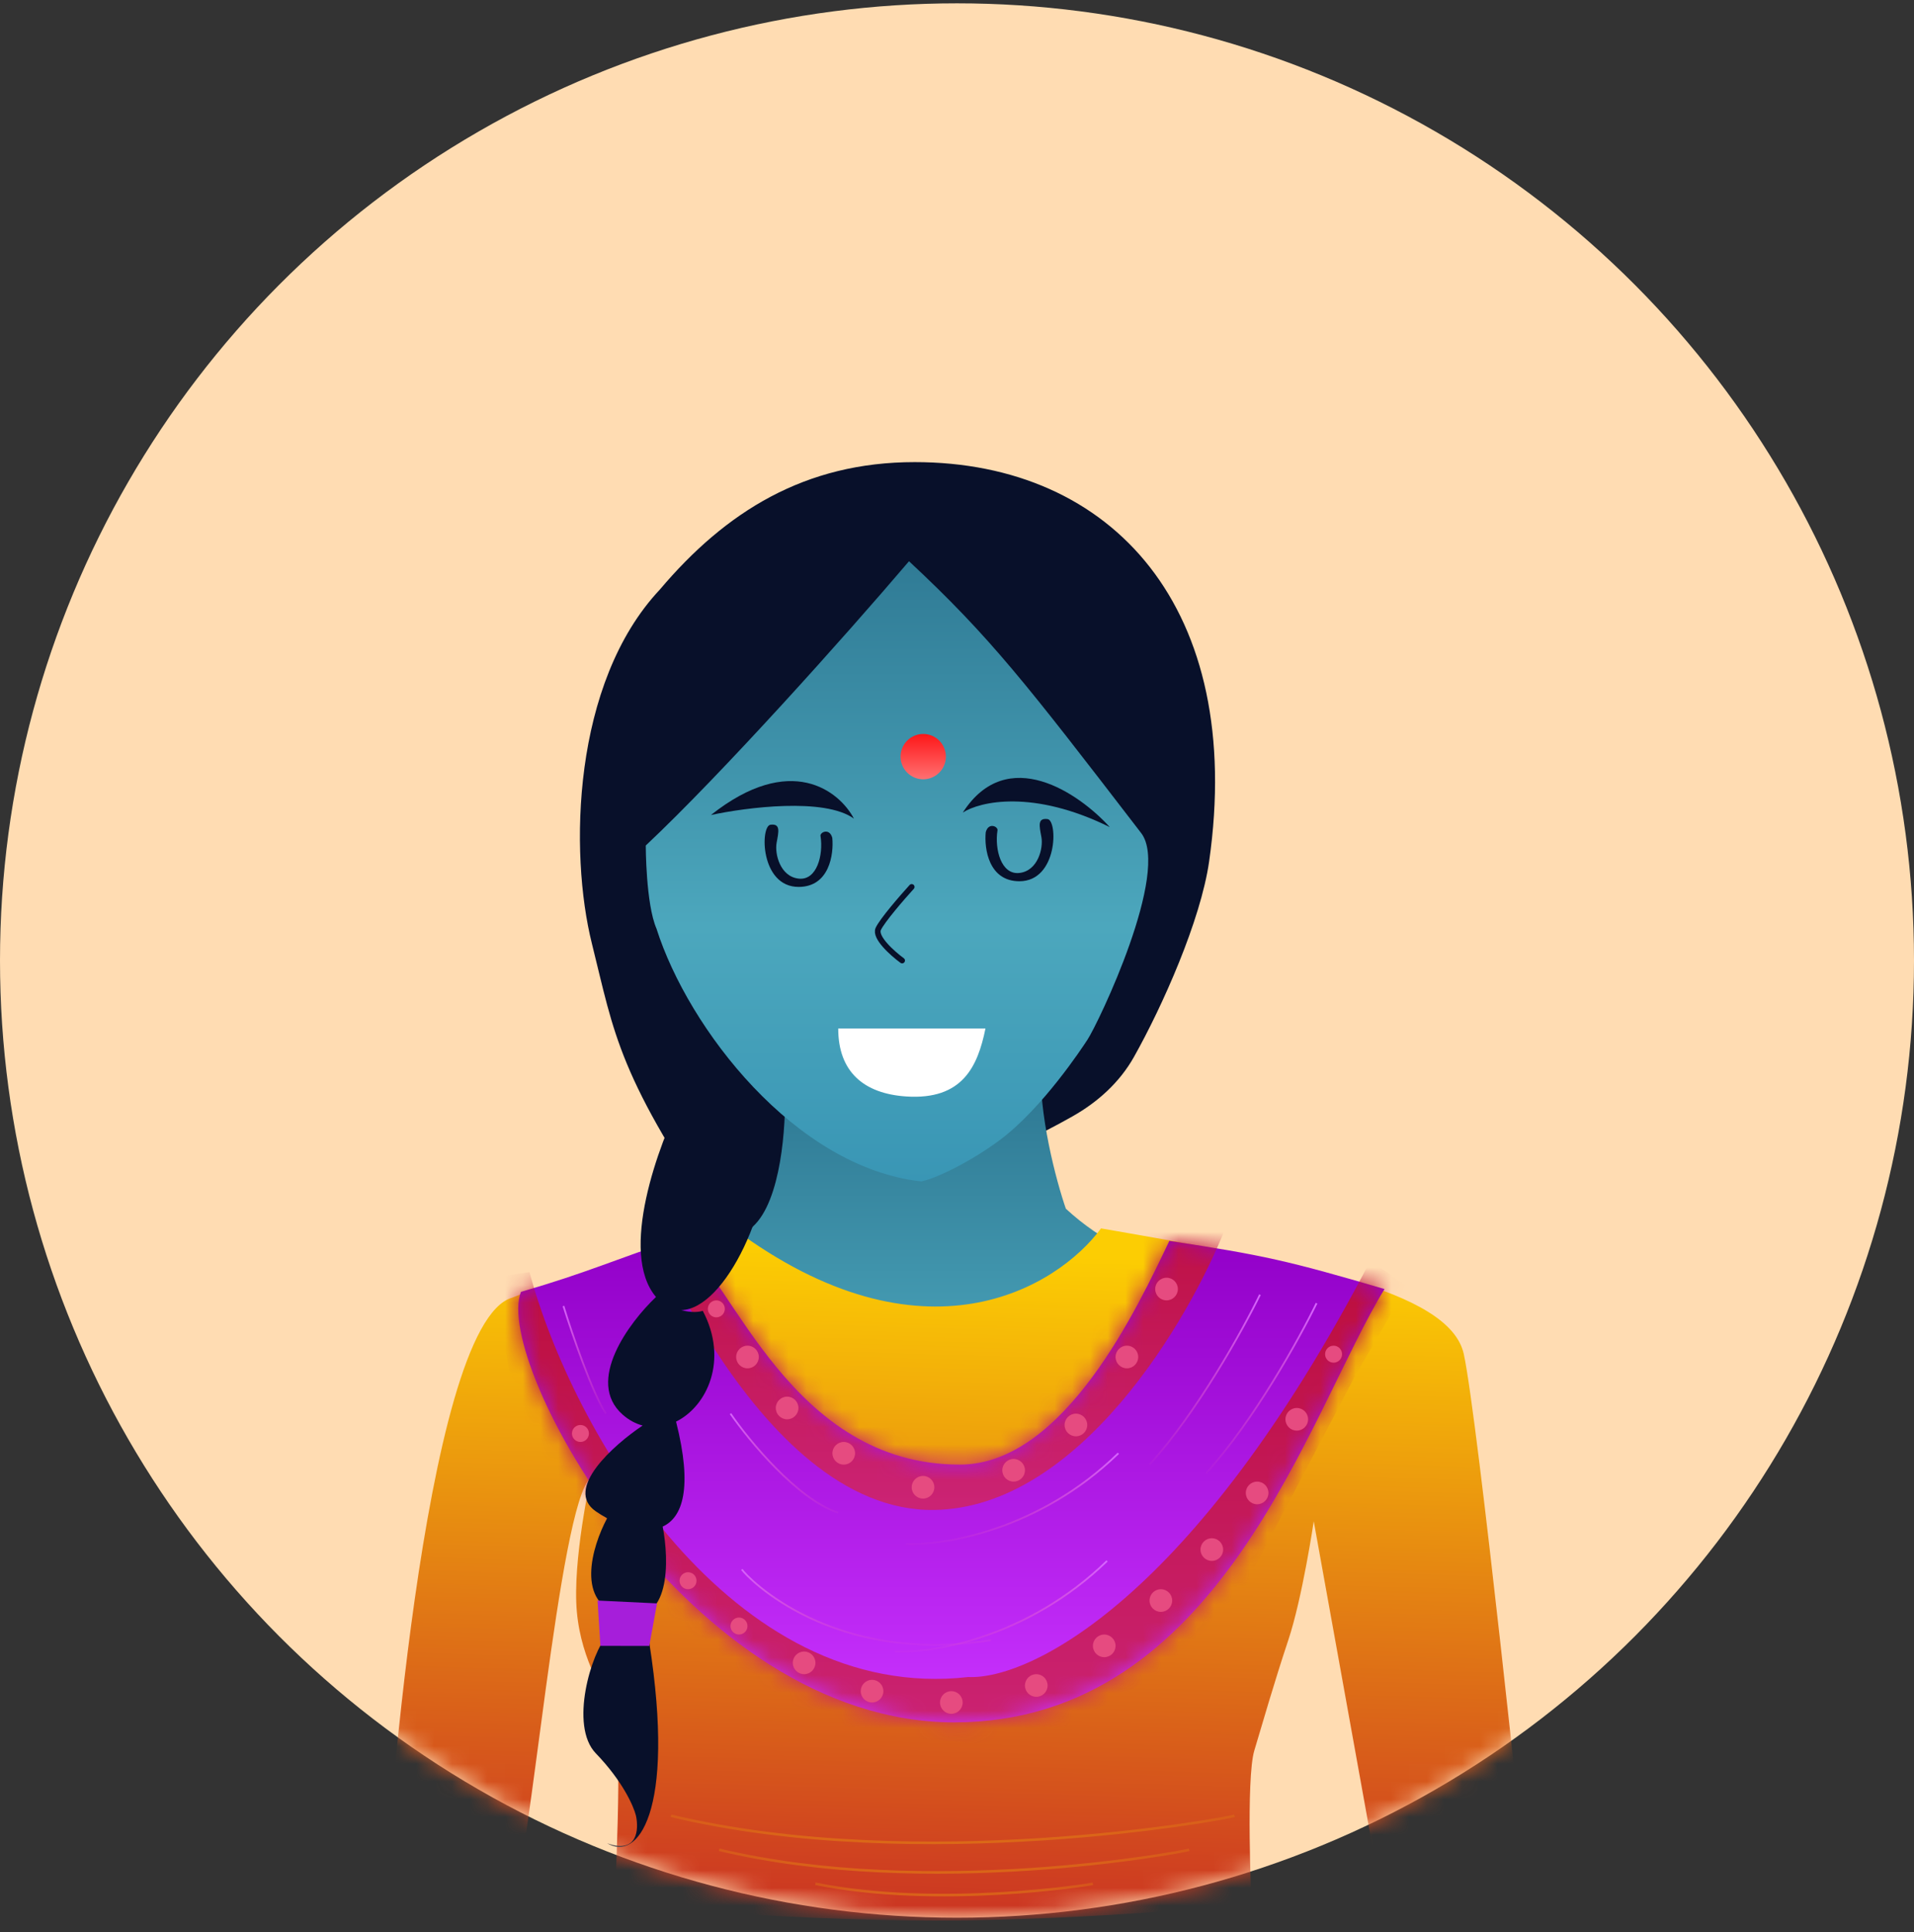 <svg width="108" height="109" viewBox="0 0 108 109" fill="none" xmlns="http://www.w3.org/2000/svg">
<rect x="0" y="0" width="108" height="109" fill="#333333" stroke="none"/>
<circle cx="54" cy="54.188" r="54" fill="#FFDCB2"/>
<mask id="mask0_278_2461" style="mask-type:alpha" maskUnits="userSpaceOnUse" x="0" y="0" width="108" height="109">
<circle cx="54" cy="54.188" r="54" fill="#D9D9D9"/>
</mask>
<g mask="url(#mask0_278_2461)">
<path d="M68.227 48.597C67.75 51.935 65.583 56.785 63.983 59.63C63.178 61.06 61.948 62.17 60.52 62.978C52.982 67.241 45.156 68.663 41.067 69.686C34.836 60.739 34.677 58.342 33.398 53.23C32.12 48.117 32.28 38.532 37.233 33.26C40.954 28.86 45.426 26.07 51.612 26.07C62.817 26.07 70.26 34.363 68.227 48.597Z" fill="#08102A"/>
<path d="M42.48 69.198C44.086 67.745 44.354 63.481 44.287 61.531L52.516 63.75L58.738 59.917C58.577 62.822 59.607 66.642 60.142 68.189C64.157 71.902 69.308 72.292 71.382 72.023L69.375 80.901L63.554 89.173L51.512 91.191L42.882 89.577L37.061 80.901L36.459 73.234C37.797 72.494 40.875 70.651 42.48 69.198Z" fill="url(#paint0_linear_278_2461)"/>
<path d="M56.428 64.306C54.889 65.457 52.928 66.455 51.986 66.65C44.878 65.869 38.831 58.023 37.043 52.389C36.438 50.993 36.438 47.7 36.438 47.7C40.748 43.644 47.617 35.975 51.292 31.662C55.882 35.936 57.964 38.641 64.217 46.77L64.393 46.999C66.06 49.167 61.994 57.692 61.357 58.662L61.35 58.672C61.075 59.092 58.835 62.505 56.428 64.306Z" fill="url(#paint1_linear_278_2461)"/>
<path d="M40.114 45.98C42.114 45.547 46.526 44.983 48.183 46.182C47.367 44.63 44.611 42.417 40.114 45.98Z" fill="#08102A"/>
<path d="M54.328 45.84C55.284 45.22 58.282 44.516 62.621 46.663C60.902 44.764 56.836 41.941 54.328 45.84Z" fill="#08102A"/>
<path d="M50.904 54.188C50.365 53.793 49.34 52.883 49.556 52.408C49.772 51.934 50.904 50.628 51.444 50.035" stroke="#08102A" stroke-width="0.32" stroke-linecap="round"/>
<path d="M55.606 58.023H47.298C47.298 60.462 48.736 61.697 51.132 61.857C54.321 62.07 55.173 60.148 55.606 58.023Z" fill="white"/>
<circle cx="52.094" cy="42.685" r="1.278" fill="url(#paint2_linear_278_2461)"/>
<path d="M28.901 107.07C27 107.07 25.722 107.07 21.728 106.751C21.728 105.934 23.805 74.638 28.901 73.208C33.22 71.483 38.513 70.856 41.38 69.299C52.104 77.284 59.679 72.626 62.126 69.299C72.85 71.162 81.799 72.721 82.598 76.396C83.396 80.07 86.112 106.112 86.112 106.112L77.965 107.07L74.13 85.822C74.13 85.822 73.491 90.135 72.692 92.532C71.894 94.928 71.254 97.165 70.775 98.762C70.296 100.36 70.615 107.39 70.615 107.39C70.615 107.39 61.828 108.348 52.722 108.348C43.615 108.348 34.677 107.39 34.677 107.39C34.677 107.39 35.156 98.228 34.677 96.925C34.198 95.621 32.81 93.797 32.55 90.93C32.289 88.064 33.332 83.372 33.332 83.372C31.523 84.814 29.852 105.792 28.901 107.07Z" fill="url(#paint3_linear_278_2461)"/>
<path d="M54.16 82.626C44.631 82.626 41.379 72.242 38.343 69.845C34.509 71.123 33.231 71.762 29.396 72.881C27.799 76.875 38.825 97.165 53.84 97.165C68.889 97.165 73.811 79.751 78.124 72.721C72.692 71.123 71.254 70.804 65.982 70.005C64.225 73.68 60.071 82.626 54.16 82.626Z" fill="url(#paint4_linear_278_2461)"/>
<mask id="mask1_278_2461" style="mask-type:alpha" maskUnits="userSpaceOnUse" x="29" y="69" width="50" height="29">
<path d="M54.16 82.626C44.631 82.626 41.379 72.242 38.343 69.845C34.509 71.123 33.231 71.762 29.396 72.881C27.799 76.875 38.825 97.165 53.84 97.165C68.889 97.165 73.811 79.751 78.124 72.721C72.692 71.123 71.254 70.804 65.982 70.005C64.225 73.68 60.071 82.626 54.16 82.626Z" fill="url(#paint5_linear_278_2461)"/>
</mask>
<g mask="url(#mask1_278_2461)">
<path d="M54.639 94.609C41.219 96.142 32.272 80.709 29.876 71.762L27.799 72.082L29.077 79.271L34.03 87.898L45.213 97.484L57.994 98.603L68.538 92.691L76.527 77.514L79.402 72.561L77.326 71.123C67.356 90.295 58.047 94.768 54.639 94.609Z" fill="url(#paint6_linear_278_2461)"/>
<path d="M52.722 85.183C42.497 85.342 35.787 67.289 35.627 66.81L48.568 78.153L56.237 80.23L62.308 73.68L64.704 68.248L69.177 69.206C67.101 74.478 60.902 85.055 52.722 85.183Z" fill="url(#paint7_linear_278_2461)"/>
</g>
<path d="M57.521 49.715C55.784 49.715 55.531 47.871 55.622 46.949C55.777 46.357 56.358 46.637 56.281 46.871C56.126 47.884 56.474 49.364 57.521 49.248C58.568 49.131 58.878 47.845 58.762 47.222C58.646 46.598 58.529 46.131 59.111 46.209C59.693 46.287 59.693 49.715 57.521 49.715Z" fill="#08102A"/>
<path d="M45.063 50.035C46.8 50.035 47.053 48.191 46.963 47.269C46.808 46.676 46.226 46.957 46.303 47.191C46.459 48.204 46.11 49.684 45.063 49.567C44.016 49.45 43.706 48.165 43.822 47.541C43.938 46.918 44.055 46.45 43.473 46.528C42.892 46.606 42.892 50.035 45.063 50.035Z" fill="#08102A"/>
<path d="M37.015 73.169C34.903 70.673 37.141 64.588 38.524 61.857L43.427 63.417C43.741 67.964 40.918 73.863 38.439 73.91C39.001 74.064 39.439 74.024 39.655 73.95C41.118 76.723 39.902 79.333 38.147 80.201C39.103 83.965 38.507 85.614 37.392 86.122C37.769 88.046 37.845 91.737 35.129 91.113C32.419 90.491 33.412 87.227 34.252 85.662C34.23 85.643 34.227 85.636 34.247 85.646C34.027 85.527 33.817 85.398 33.62 85.262C31.81 84.014 34.626 81.515 36.261 80.422C35.869 80.319 35.485 80.117 35.129 79.801C33.017 77.929 35.506 74.6 37.015 73.169Z" fill="#08102A"/>
<path d="M33.62 98.915C32.111 97.355 33.378 93.194 34.258 92.284L36.638 92.674C38.147 102.348 35.931 105.026 34.258 103.986C35.975 104.61 36.057 103.206 35.883 102.426C35.758 101.906 35.129 100.475 33.62 98.915Z" fill="#08102A"/>
<path d="M33.718 90.295L37.073 90.455L36.636 92.855L33.878 92.851L33.718 90.295Z" fill="#A61EDA"/>
<path d="M74.29 73.52C73.331 75.49 70.743 80.166 68.059 83.106" stroke="url(#paint8_linear_278_2461)" stroke-width="0.1"/>
<path d="M71.095 73.04C70.136 75.011 67.548 79.687 64.864 82.626" stroke="url(#paint9_linear_278_2461)" stroke-width="0.1"/>
<path d="M41.858 88.538C42.177 89.017 46.97 93.97 55.917 92.532" stroke="url(#paint10_linear_278_2461)" stroke-width="0.1"/>
<path d="M51.124 87.1C53.254 87.206 58.633 86.333 63.106 81.987" stroke="url(#paint11_linear_278_2461)" stroke-width="0.1"/>
<path d="M50.485 93.171C52.615 93.277 57.994 92.404 62.468 88.058" stroke="url(#paint12_linear_278_2461)" stroke-width="0.1"/>
<path d="M41.219 79.751C42.284 81.295 44.989 84.576 47.29 85.342" stroke="url(#paint13_linear_278_2461)" stroke-width="0.1"/>
<path d="M31.793 73.68C32.272 75.224 33.422 78.6 34.189 79.751" stroke="url(#paint14_linear_278_2461)" stroke-width="0.1"/>
<circle cx="53.681" cy="96.046" r="0.639" fill="#E64B80"/>
<circle cx="49.207" cy="95.407" r="0.639" fill="#E64B80"/>
<circle cx="52.083" cy="83.904" r="0.639" fill="#E64B80"/>
<circle cx="57.195" cy="82.946" r="0.639" fill="#E64B80"/>
<circle cx="60.71" cy="80.39" r="0.639" fill="#E64B80"/>
<circle cx="63.586" cy="76.555" r="0.639" fill="#E64B80"/>
<circle cx="65.823" cy="72.721" r="0.639" fill="#E64B80"/>
<circle cx="47.609" cy="81.987" r="0.639" fill="#E64B80"/>
<circle cx="44.414" cy="79.431" r="0.639" fill="#E64B80"/>
<circle cx="42.178" cy="76.555" r="0.639" fill="#E64B80"/>
<circle cx="45.373" cy="93.81" r="0.639" fill="#E64B80"/>
<circle cx="41.698" cy="91.733" r="0.479" fill="#E64B80"/>
<circle cx="38.823" cy="89.177" r="0.479" fill="#E64B80"/>
<circle cx="32.752" cy="80.869" r="0.479" fill="#E64B80"/>
<circle cx="40.42" cy="73.839" r="0.479" fill="#E64B80"/>
<circle cx="58.473" cy="95.088" r="0.639" fill="#E64B80"/>
<circle cx="62.308" cy="92.851" r="0.639" fill="#E64B80"/>
<circle cx="65.503" cy="90.295" r="0.639" fill="#E64B80"/>
<circle cx="68.379" cy="87.419" r="0.639" fill="#E64B80"/>
<circle cx="70.935" cy="84.224" r="0.639" fill="#E64B80"/>
<circle cx="73.172" cy="80.07" r="0.639" fill="#E64B80"/>
<circle cx="75.249" cy="76.396" r="0.479" fill="#E64B80"/>
<path opacity="0.5" d="M69.657 102.437C69.177 102.597 51.923 105.792 37.864 102.437" stroke="url(#paint15_linear_278_2461)" stroke-width="0.145"/>
<path opacity="0.5" d="M67.1 104.354C66.701 104.488 52.308 107.162 40.58 104.354" stroke="url(#paint16_linear_278_2461)" stroke-width="0.145"/>
<path opacity="0.5" d="M61.669 106.271C61.433 106.338 52.935 107.675 46.012 106.271" stroke="url(#paint17_linear_278_2461)" stroke-width="0.145"/>
</g>
<defs>
<linearGradient id="paint0_linear_278_2461" x1="53.921" y1="59.917" x2="53.921" y2="91.191" gradientUnits="userSpaceOnUse">
<stop stop-color="#2C7590"/>
<stop offset="0.618" stop-color="#4CA7BD"/>
<stop offset="1" stop-color="#3996B5"/>
</linearGradient>
<linearGradient id="paint1_linear_278_2461" x1="50.976" y1="28.946" x2="50.976" y2="66.65" gradientUnits="userSpaceOnUse">
<stop stop-color="#2C7590"/>
<stop offset="0.618" stop-color="#4CA7BD"/>
<stop offset="1" stop-color="#3996B5"/>
</linearGradient>
<linearGradient id="paint2_linear_278_2461" x1="52.094" y1="40.768" x2="52.094" y2="44.443" gradientUnits="userSpaceOnUse">
<stop stop-color="#FE0002"/>
<stop offset="1" stop-color="#FF8182"/>
<stop offset="1" stop-color="#FE0002"/>
</linearGradient>
<linearGradient id="paint3_linear_278_2461" x1="53.041" y1="70.644" x2="51.763" y2="112.183" gradientUnits="userSpaceOnUse">
<stop stop-color="#FCCD03"/>
<stop offset="1" stop-color="#C62426"/>
</linearGradient>
<linearGradient id="paint4_linear_278_2461" x1="53.014" y1="69.845" x2="53.014" y2="96.813" gradientUnits="userSpaceOnUse">
<stop stop-color="#9200C8"/>
<stop offset="1" stop-color="#C832FF"/>
</linearGradient>
<linearGradient id="paint5_linear_278_2461" x1="53.014" y1="69.845" x2="53.014" y2="96.813" gradientUnits="userSpaceOnUse">
<stop stop-color="#9200C8"/>
<stop offset="1" stop-color="#C832FF"/>
</linearGradient>
<linearGradient id="paint6_linear_278_2461" x1="53.644" y1="71.123" x2="53.644" y2="98.249" gradientUnits="userSpaceOnUse">
<stop stop-color="#BC0E3C"/>
<stop offset="1" stop-color="#CB2374"/>
</linearGradient>
<linearGradient id="paint7_linear_278_2461" x1="52.43" y1="66.81" x2="52.43" y2="84.947" gradientUnits="userSpaceOnUse">
<stop stop-color="#BC0E3C"/>
<stop offset="1" stop-color="#CB2374"/>
</linearGradient>
<linearGradient id="paint8_linear_278_2461" x1="73.367" y1="73.52" x2="72.734" y2="83.939" gradientUnits="userSpaceOnUse">
<stop stop-color="#D766FF"/>
<stop offset="1" stop-color="#F162AF" stop-opacity="0"/>
</linearGradient>
<linearGradient id="paint9_linear_278_2461" x1="70.172" y1="73.04" x2="69.539" y2="83.46" gradientUnits="userSpaceOnUse">
<stop stop-color="#D766FF"/>
<stop offset="1" stop-color="#F162AF" stop-opacity="0"/>
</linearGradient>
<linearGradient id="paint10_linear_278_2461" x1="53.834" y1="88.538" x2="53.779" y2="93.179" gradientUnits="userSpaceOnUse">
<stop stop-color="#D766FF"/>
<stop offset="1" stop-color="#F162AF" stop-opacity="0"/>
</linearGradient>
<linearGradient id="paint11_linear_278_2461" x1="61.331" y1="81.987" x2="61.237" y2="87.572" gradientUnits="userSpaceOnUse">
<stop stop-color="#D766FF"/>
<stop offset="1" stop-color="#F162AF" stop-opacity="0"/>
</linearGradient>
<linearGradient id="paint12_linear_278_2461" x1="60.692" y1="88.058" x2="60.598" y2="93.643" gradientUnits="userSpaceOnUse">
<stop stop-color="#D766FF"/>
<stop offset="1" stop-color="#F162AF" stop-opacity="0"/>
</linearGradient>
<linearGradient id="paint13_linear_278_2461" x1="46.391" y1="79.751" x2="46.169" y2="85.843" gradientUnits="userSpaceOnUse">
<stop stop-color="#D766FF"/>
<stop offset="1" stop-color="#F162AF" stop-opacity="0"/>
</linearGradient>
<linearGradient id="paint14_linear_278_2461" x1="33.834" y1="73.68" x2="33.179" y2="80.237" gradientUnits="userSpaceOnUse">
<stop stop-color="#D766FF"/>
<stop offset="1" stop-color="#F162AF" stop-opacity="0"/>
</linearGradient>
<linearGradient id="paint15_linear_278_2461" x1="64.947" y1="102.437" x2="64.944" y2="104.103" gradientUnits="userSpaceOnUse">
<stop stop-color="#DD6C17"/>
<stop offset="1" stop-color="#E88E10"/>
</linearGradient>
<linearGradient id="paint16_linear_278_2461" x1="63.172" y1="104.354" x2="63.169" y2="105.749" gradientUnits="userSpaceOnUse">
<stop stop-color="#DD6C17"/>
<stop offset="1" stop-color="#E88E10"/>
</linearGradient>
<linearGradient id="paint17_linear_278_2461" x1="59.349" y1="106.271" x2="59.348" y2="106.969" gradientUnits="userSpaceOnUse">
<stop stop-color="#DD6C17"/>
<stop offset="1" stop-color="#E88E10"/>
</linearGradient>
</defs>
</svg>
